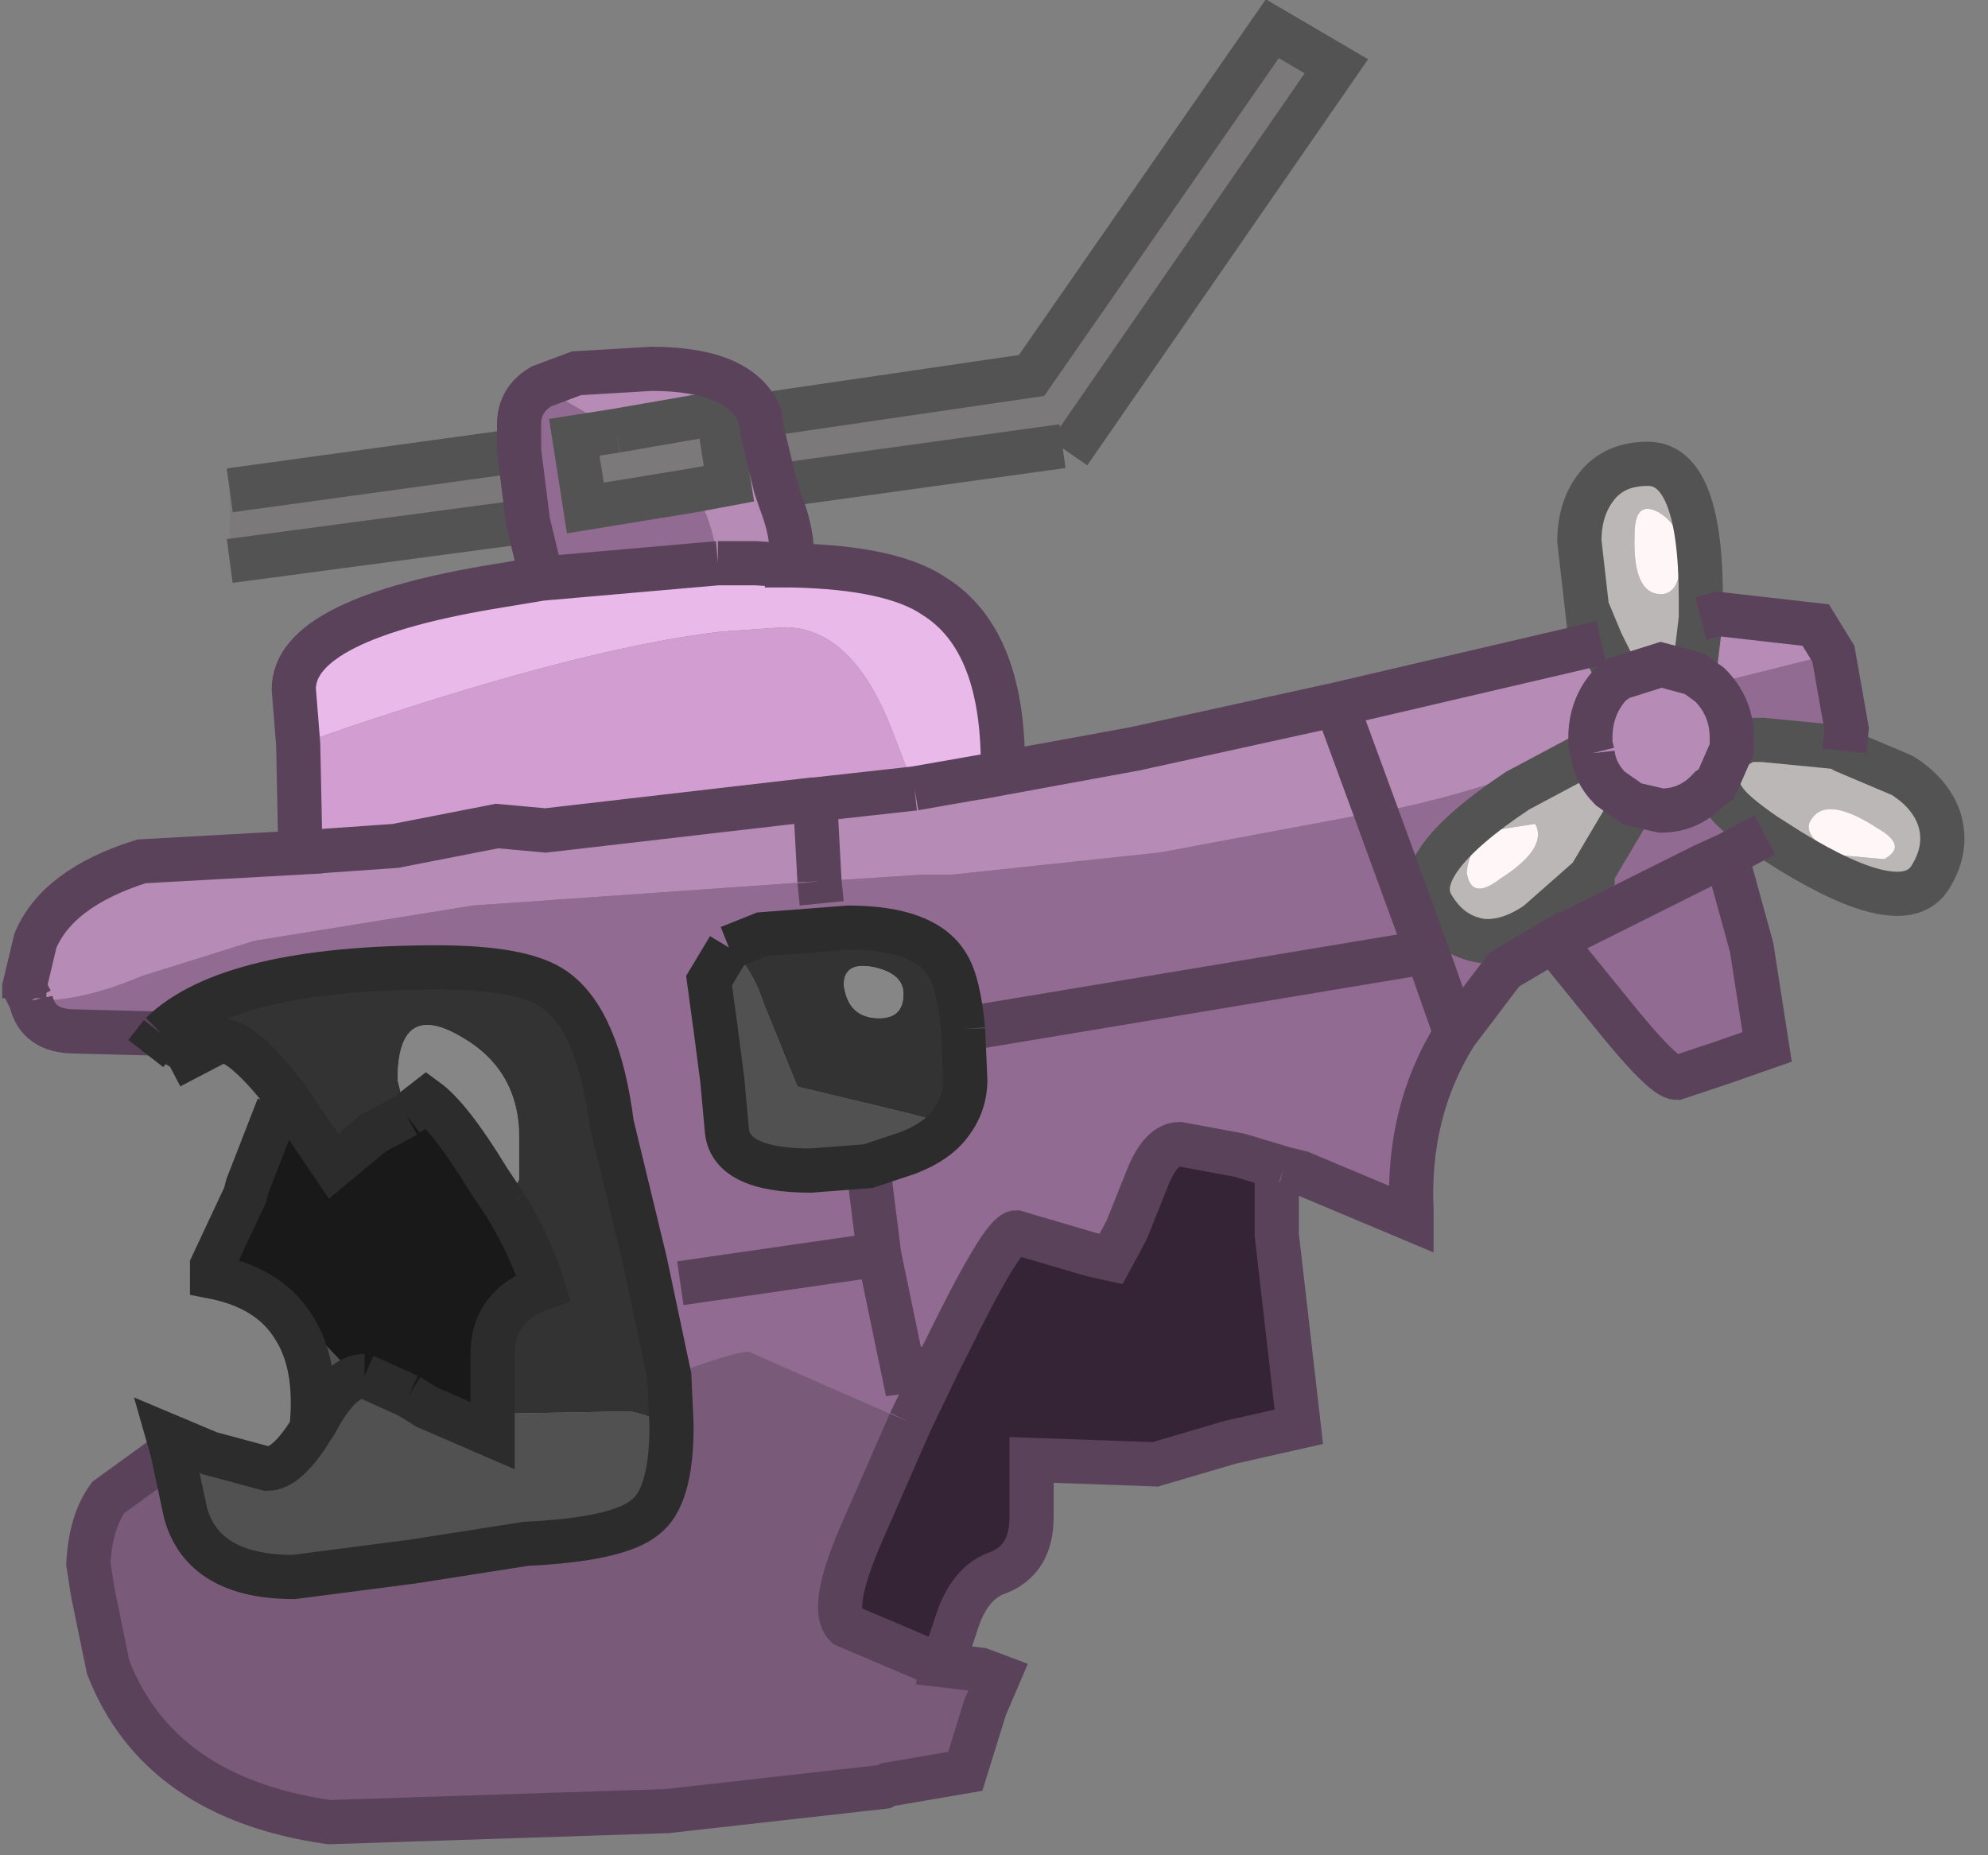 <?xml version="1.0" encoding="utf-8"?>
<svg version="1.1" id="Layer_1"
xmlns="http://www.w3.org/2000/svg"
xmlns:xlink="http://www.w3.org/1999/xlink"
xmlns:author="http://www.sothink.com"
width="45px" height="42px"
xml:space="preserve">
<rect width="100%" height="100%" fill="#808080" stroke="none"/>
<g id="140" transform="matrix(1, 0, 0, 1, 22.25, 27.1)">
<path style="fill:#7B7979;fill-opacity:1" d="M-5,-17.35L-5.05 -17.7L1.1 -18.6L6.55 -26.45L8 -25.6L1.95 -16.85L1.8 -17L-4.7 -16.1L-5 -17.35M-10.3,-15.3L-17.05 -14.4L-17.05 -14.95L-17.05 -16L-10.5 -16.9L-10.3 -15.3M-8.3,-17.35L-6 -17.75L-5.75 -16.15L-6.55 -16L-9 -15.6L-9.25 -17.2L-8.3 -17.35" />
<path style="fill:#B68CB6;fill-opacity:1" d="M-10,-18.35L-9.2 -18.65L-7.5 -18.75Q-5.5 -18.75 -5.05 -17.7L-5 -17.35L-4.7 -16.1L-4.6 -15.8Q-4.25 -14.9 -4.35 -14.3L-5.15 -14.35L-6 -14.35Q-6.1 -15.2 -6.45 -15.85L-6.55 -16L-5.75 -16.15L-6 -17.75L-8.3 -17.35L-10 -18.35M-1.55,-9.25L0.45 -9.6L3.45 -10.15L8 -11.15L14 -12.55L14.4 -11.75L15.35 -12.05L16.1 -11.85L16.25 -13.1L16.65 -13.2L18.85 -12.95L19.25 -12.3L16.45 -11.6Q16.95 -11.1 16.95 -10.4L16.95 -10.15L16.6 -9.35L16.45 -9.25Q16 -8.75 15.35 -8.75L14.7 -8.9L14.2 -9.25Q13.85 -9.6 13.8 -10.05L13.75 -10.25Q11.5 -9.2 8.9 -8.7L8.55 -8.65L4 -7.8L-0.7 -7.3L-1.35 -7.3L-3.7 -7.15L-11.55 -6.6L-16.5 -5.8L-19.05 -5Q-20.35 -4.45 -21.35 -4.45L-21.55 -4.45L-21.7 -4.75L-21.45 -5.8Q-20.95 -7 -19.05 -7.6L-15.45 -7.8L-13.3 -7.95L-11 -8.4L-9.9 -8.3L-3.85 -9L-3.8 -9L-1.55 -9.25" />
<path style="fill:#916B91;fill-opacity:1" d="M16.95,-10.4Q16.95 -11.1 16.45 -11.6L19.25 -12.3L19.55 -10.6L19.5 -10.1L19.25 -10.25L19.2 -10.2L17.65 -10.35L17.3 -10.35L16.95 -10.15L16.95 -10.4M-1.65,5.1L-2 4.95L-3.6 4.25L-5.3 3.5Q-5.65 3.5 -7.1 4.05L-7.65 1.45L-8.4 -1.65Q-8.7 -4 -9.7 -4.7Q-10.4 -5.2 -12.35 -5.2Q-17.05 -5.2 -18.6 -3.7L-20.55 -3.75Q-21.4 -3.75 -21.55 -4.45L-21.35 -4.45Q-20.35 -4.45 -19.05 -5L-16.5 -5.8L-11.55 -6.6L-3.7 -7.15L-1.35 -7.3L-0.7 -7.3L4 -7.8L8.55 -8.65L8.9 -8.7Q11.5 -9.2 13.75 -10.25L13.8 -10.05L13.6 -10L12.1 -9.2Q9.55 -7.5 10.2 -6.55Q10.6 -5.9 11.3 -5.8Q11.9 -5.75 12.55 -6.2L13.8 -7.3L13.8 -7.35L14.6 -8.7L14.7 -8.9L15.35 -8.75Q16 -8.75 16.45 -9.25L16.6 -9.35Q16.65 -9.15 16.85 -8.9Q17.05 -8.65 17.7 -8.2L16.85 -7.75L16.3 -7.5L16.85 -7.65L17.4 -5.65L17.75 -3.4L16.75 -3.05L15.7 -2.7Q15.4 -2.7 14.2 -4.2L12.9 -5.8L11.8 -5.15L10.7 -3.7Q9.6 -1.95 9.7 0.3L9.7 0.5L7.2 -0.55L6.8 -0.65L5.8 -0.95L4.45 -1.2Q4.05 -1.2 3.75 -0.5L3.25 0.75L2.9 1.4L2.45 1.3L0.75 0.8Q0.45 0.8 -0.8 3.35L-1.05 3.85L-1.65 5.1M-10.5,-16.9L-10.5 -17.5Q-10.5 -18.05 -10 -18.35L-8.3 -17.35L-9.25 -17.2L-9 -15.6L-6.55 -16L-6.45 -15.85Q-6.1 -15.2 -6 -14.35L-10 -14L-10 -14.05L-10.3 -15.3L-10.5 -16.9M-0.45,-3.8Q-0.55 -4.85 -0.8 -5.25Q-1.3 -6.1 -3.05 -6.1L-5 -5.95L-5.75 -5.65L-6.2 -4.9L-6.05 -3.8L-5.9 -2.65L-5.8 -1.55Q-5.75 -0.6 -3.9 -0.6L-2.6 -0.7L-1.7 -1Q-1.05 -1.25 -0.75 -1.65Q-0.4 -2.1 -0.4 -2.65L-0.45 -3.8" />
<path style="fill:#795A79;fill-opacity:1" d="M-7.05,5.2L-7.05 5.15L-7.1 4.05Q-5.65 3.5 -5.3 3.5L-3.6 4.25L-2 4.95L-1.65 5.1L-2.7 7.5Q-3.5 9.3 -3.1 9.7L-1.1 10.55L-0.9 10.6L-0.05 10.7L0.35 10.85L0.05 11.55L-0.4 13L-2.15 13.3L-2.25 13.35L-7.15 13.9L-14.8 14.15Q-18.65 13.6 -19.8 10.65L-20.15 8.95L-20.25 8.3Q-20.2 7.35 -19.8 6.8L-18.35 5.75L-18.05 7.15Q-17.65 8.6 -15.6 8.6L-12.9 8.25L-10.35 7.85Q-8.25 7.75 -7.65 7.25Q-7.05 6.8 -7.05 5.2" />
<path style="fill:#9F7A9F;fill-opacity:1" d="M-21.55,-4.45L-21.7 -4.5L-21.7 -4.75L-21.55 -4.45" />
<path style="fill:#E9BAE9;fill-opacity:1" d="M-15.6,-11.5Q-15.6 -13.1 -10.9 -13.85L-10 -14L-6 -14.35L-5.15 -14.35L-4.35 -14.3L-4.3 -14.3Q-2.05 -14.25 -1.1 -13.6Q0.5 -12.6 0.45 -9.6L-1.55 -9.25L-2.05 -10.55Q-2.95 -12.9 -4.5 -12.9L-5.95 -12.8Q-9.3 -12.4 -15.2 -10.35L-15.6 -11.5" />
<path style="fill:#D29ED2;fill-opacity:1" d="M-3.8,-9L-3.85 -9L-9.9 -8.3L-11 -8.4L-13.3 -7.95L-15.45 -7.8L-15.5 -10.25L-15.2 -10.35Q-9.3 -12.4 -5.95 -12.8L-4.5 -12.9Q-2.95 -12.9 -2.05 -10.55L-1.55 -9.25L-3.8 -9" />
<path style="fill:#705470;fill-opacity:1" d="M-15.2,-10.35L-15.5 -10.25L-15.6 -11.5L-15.2 -10.35" />
<path style="fill:#333333;fill-opacity:1" d="M-10.8,0.2L-10.5 -0.4L-10.5 -1.35Q-10.5 -2.9 -11.85 -3.65Q-13.25 -4.45 -13.25 -2.65L-13.05 -1.85L-13.8 -1.45L-14.7 -0.7L-15.75 -2.25Q-16.75 -3.55 -17.25 -3.55L-18.4 -2.95L-18.95 -3.25L-18.6 -3.7Q-17.05 -5.2 -12.35 -5.2Q-10.4 -5.2 -9.7 -4.7Q-8.7 -4 -8.4 -1.65L-7.65 1.45L-7.1 4.05L-7.05 5.15L-7.05 5.2Q-7.5 4.95 -8 4.85L-10.65 4.9L-11.1 4.85L-11.1 3.55Q-11.1 2.45 -9.95 2.05Q-10.2 1.2 -10.8 0.2M-0.4,-2.65Q-0.4 -2.1 -0.75 -1.65L-1.7 -1.9L-4.2 -2.5L-4.95 -4.35Q-5.25 -5.25 -5.75 -5.65L-5 -5.95L-3.05 -6.1Q-1.3 -6.1 -0.8 -5.25Q-0.55 -4.85 -0.45 -3.8L-0.4 -2.65M-2.45,-5.2Q-3.15 -5.35 -3.15 -4.8Q-3.05 -4.05 -2.35 -4.05Q-1.8 -4.05 -1.8 -4.6Q-1.8 -5.05 -2.45 -5.2" />
<path style="fill:#191919;fill-opacity:1" d="M-9.95,2.05Q-11.1 2.45 -11.1 3.55L-11.1 4.85L-12.7 4.6L-13 4.5L-14 4.05L-14.55 3.7L-15.4 2.8L-15.6 2.95Q-16.15 2.05 -17.45 1.8L-17.45 1.55L-16.7 -0.05L-16.65 -0.25L-15.95 -2.05L-15.75 -2.25L-14.7 -0.7L-13.8 -1.45L-13.05 -1.85L-12.6 -2.2Q-12.05 -1.8 -11.2 -0.4L-10.8 0.2Q-10.2 1.2 -9.95 2.05" />
<path style="fill:#878686;fill-opacity:1" d="M-13.25,-2.65Q-13.25 -4.45 -11.85 -3.65Q-10.5 -2.9 -10.5 -1.35L-10.5 -0.4L-10.8 0.2L-11.2 -0.4Q-12.05 -1.8 -12.6 -2.2L-13.05 -1.85L-13.25 -2.65M-1.8,-4.6Q-1.8 -4.05 -2.35 -4.05Q-3.05 -4.05 -3.15 -4.8Q-3.15 -5.35 -2.45 -5.2Q-1.8 -5.05 -1.8 -4.6" />
<path style="fill:#515151;fill-opacity:1" d="M-11.1,4.85L-10.65 4.9L-8 4.85Q-7.5 4.95 -7.05 5.2Q-7.05 6.8 -7.65 7.25Q-8.25 7.75 -10.35 7.85L-12.9 8.25L-15.6 8.6Q-17.65 8.6 -18.05 7.15L-18.35 5.75L-18.45 5.4L-17.5 5.8L-16.2 6.15Q-15.75 6.15 -15.2 5.25Q-15.05 3.8 -15.6 2.95L-15.4 2.8L-14.55 3.7L-14 4.05L-13 4.5L-12.7 4.6L-11.1 4.85M-4.95,-4.35L-4.2 -2.5L-1.7 -1.9L-0.75 -1.65Q-1.05 -1.25 -1.7 -1L-2.6 -0.7L-3.9 -0.6Q-5.75 -0.6 -5.8 -1.55L-5.9 -2.65L-6.05 -3.8L-6.2 -4.9L-5.75 -5.65Q-5.25 -5.25 -4.95 -4.35" />
<path style="fill:#BBB7B7;fill-opacity:1" d="M16.1,-11.85L15.35 -12.05L14.4 -11.75L14 -12.55L13.75 -13.15L13.7 -13.1L13.5 -14.85Q13.5 -15.6 13.9 -16.1Q14.3 -16.6 15.05 -16.6Q16.25 -16.6 16.25 -13.55L16.25 -13.1L16.1 -11.85M16.85,-8.9Q16.65 -9.15 16.6 -9.35L16.95 -10.15L17.3 -10.35L17.65 -10.35L19.2 -10.2L19.25 -10.25L19.5 -10.1L20.8 -9.55Q21.45 -9.15 21.65 -8.55Q21.85 -7.9 21.45 -7.25Q20.85 -6.25 18.25 -7.85L17.7 -8.2Q17.05 -8.65 16.85 -8.9M15.8,-14.55Q15.8 -15.2 15.3 -15.5Q14.75 -15.8 14.75 -15Q14.7 -13.65 15.35 -13.65Q15.8 -13.65 15.8 -14.55M14.2,-9.25L14.7 -8.9L14.6 -8.7L13.8 -7.35L13.8 -7.3L12.55 -6.2Q11.9 -5.75 11.3 -5.8Q10.6 -5.9 10.2 -6.55Q9.55 -7.5 12.1 -9.2L13.6 -10L13.8 -10.05Q13.85 -9.6 14.2 -9.25M19.3,-7.75L20.4 -7.65Q20.95 -7.95 20.25 -8.35Q19.1 -9.1 18.75 -8.55Q18.5 -8.2 19.3 -7.75M12.5,-8.45L11.55 -8.3Q11 -7.95 10.95 -7.35Q11.05 -6.7 11.7 -7.2Q12.8 -7.9 12.5 -8.45" />
<path style="fill:#FFF7F7;fill-opacity:1" d="M15.35,-13.65Q14.7 -13.65 14.75 -15Q14.75 -15.8 15.3 -15.5Q15.8 -15.2 15.8 -14.55Q15.8 -13.65 15.35 -13.65M18.75,-8.55Q19.1 -9.1 20.25 -8.35Q20.95 -7.95 20.4 -7.65L19.3 -7.75Q18.5 -8.2 18.75 -8.55M11.7,-7.2Q11.05 -6.7 10.95 -7.35Q11 -7.95 11.55 -8.3L12.5 -8.45Q12.8 -7.9 11.7 -7.2" />
<path style="fill:#352435;fill-opacity:1" d="M-1.1,10.55L-3.1 9.7Q-3.5 9.3 -2.7 7.5L-1.65 5.1L-1.05 3.85L-0.8 3.35Q0.45 0.8 0.75 0.8L2.45 1.3L2.9 1.4L3.25 0.75L3.75 -0.5Q4.05 -1.2 4.45 -1.2L5.8 -0.95L6.8 -0.65L6.65 -0.35L6.65 0.85L7.15 5.2L5.6 5.55L3.9 6.05L1.1 5.95L1.1 7.25Q1.1 8.2 0.35 8.5Q-0.25 8.7 -0.55 9.5L-0.85 10.4L-0.9 10.6L-1.1 10.55" />
<path style="fill:none;stroke-width:1;stroke-linecap:butt;stroke-linejoin:miter;stroke-miterlimit:3;stroke:#545353;stroke-opacity:1" d="M-5.05,-17.7L1.1 -18.6L6.55 -26.45L8 -25.6L1.95 -16.85M1.8,-17L-4.7 -16.1M14.4,-11.75L14 -12.55L13.75 -13.15L13.7 -13.1L13.5 -14.85Q13.5 -15.6 13.9 -16.1Q14.3 -16.6 15.05 -16.6Q16.25 -16.6 16.25 -13.55L16.25 -13.1M16.95,-10.15L17.3 -10.35L17.65 -10.35L19.2 -10.2L19.25 -10.25L19.5 -10.1L20.8 -9.55Q21.45 -9.15 21.65 -8.55Q21.85 -7.9 21.45 -7.25Q20.85 -6.25 18.25 -7.85L17.7 -8.2M-10.3,-15.3L-17.05 -14.4M-17.05,-16L-10.5 -16.9M16.6,-9.35Q16.65 -9.15 16.85 -8.9Q17.05 -8.65 17.7 -8.2M16.1,-11.85L16.25 -13.1M14.7,-8.9L14.6 -8.7L13.8 -7.35L13.8 -7.3L12.55 -6.2Q11.9 -5.75 11.3 -5.8Q10.6 -5.9 10.2 -6.55Q9.55 -7.5 12.1 -9.2L13.6 -10L13.8 -10.05M-8.3,-17.35L-6 -17.75L-5.75 -16.15L-6.55 -16L-9 -15.6L-9.25 -17.2L-8.3 -17.35" />
<path style="fill:none;stroke-width:1;stroke-linecap:butt;stroke-linejoin:miter;stroke-miterlimit:3;stroke:#5B425B;stroke-opacity:1" d="M-21.7,-4.5L-21.7 -4.75L-21.45 -5.8Q-20.95 -7 -19.05 -7.6L-15.45 -7.8L-15.5 -10.25L-15.6 -11.5Q-15.6 -13.1 -10.9 -13.85L-10 -14L-10 -14.05L-10.3 -15.3L-10.5 -16.9L-10.5 -17.5Q-10.5 -18.05 -10 -18.35L-9.2 -18.65L-7.5 -18.75Q-5.5 -18.75 -5.05 -17.7L-5 -17.35L-4.7 -16.1L-4.6 -15.8Q-4.25 -14.9 -4.35 -14.3L-4.3 -14.3Q-2.05 -14.25 -1.1 -13.6Q0.5 -12.6 0.45 -9.6L3.45 -10.15L8 -11.15L14 -12.55M16.25,-13.1L16.65 -13.2L18.85 -12.95L19.25 -12.3L19.55 -10.6L19.5 -10.1M17.7,-8.2L16.85 -7.75L16.3 -7.5L12.9 -5.8M16.85,-7.65L17.4 -5.65L17.75 -3.4L16.75 -3.05L15.7 -2.7Q15.4 -2.7 14.2 -4.2L12.9 -5.8L11.8 -5.15L10.7 -3.7Q9.6 -1.95 9.7 0.3L9.7 0.5L7.2 -0.55L6.8 -0.65M6.65,-0.35L6.65 0.85L7.15 5.2L5.6 5.55L3.9 6.05L1.1 5.95L1.1 7.25Q1.1 8.2 0.35 8.5Q-0.25 8.7 -0.55 9.5L-0.85 10.4L-0.9 10.6L-0.05 10.7L0.35 10.85L0.05 11.55L-0.4 13L-2.15 13.3L-2.25 13.35L-7.15 13.9L-14.8 14.15Q-18.65 13.6 -19.8 10.65L-20.15 8.95L-20.25 8.3Q-20.2 7.35 -19.8 6.8L-18.35 5.75M-18.6,-3.7L-20.55 -3.75Q-21.4 -3.75 -21.55 -4.45M8.9,-8.7L8 -11.15M13.8,-10.05L13.75 -10.25L13.75 -10.4Q13.75 -11.1 14.2 -11.6L14.4 -11.75L15.35 -12.05L16.1 -11.85L16.45 -11.6Q16.95 -11.1 16.95 -10.4L16.95 -10.15L16.6 -9.35L16.45 -9.25Q16 -8.75 15.35 -8.75L14.7 -8.9L14.2 -9.25Q13.85 -9.6 13.8 -10.05M-1.65,5.1L-1.05 3.85L-0.8 3.35Q0.45 0.8 0.75 0.8L2.45 1.3L2.9 1.4L3.25 0.75L3.75 -0.5Q4.05 -1.2 4.45 -1.2L5.8 -0.95L6.8 -0.65M8.9,-8.7L10.05 -5.55L10.7 -3.7M-3.7,-7.15L-3.8 -9L-3.85 -9L-9.9 -8.3L-11 -8.4L-13.3 -7.95L-15.45 -7.8M-21.7,-4.75L-21.55 -4.45M-6,-14.35L-5.15 -14.35L-4.35 -14.3M-6,-14.35L-10 -14M-1.55,-9.25L0.45 -9.6M-3.7,-7.15L-3.65 -6.65M-1.55,-9.25L-3.8 -9M-0.45,-3.8L10.05 -5.55M-1.05,3.85L-1.8 3.95L-2.35 1.3L-6.85 1.95M-1.65,5.1L-2.7 7.5Q-3.5 9.3 -3.1 9.7L-1.1 10.55L-0.9 10.6M-2.6,-0.7L-2.35 1.3" />
<path style="fill:none;stroke-width:1;stroke-linecap:butt;stroke-linejoin:miter;stroke-miterlimit:3;stroke:#2C2C2C;stroke-opacity:1" d="M-18.35,5.75L-18.45 5.4L-17.5 5.8L-16.2 6.15Q-15.75 6.15 -15.2 5.25Q-15.05 3.8 -15.6 2.95Q-16.15 2.05 -17.45 1.8L-17.45 1.55L-16.7 -0.05L-16.65 -0.25L-15.95 -2.05M-13.05,-1.85L-13.8 -1.45L-14.7 -0.7L-15.75 -2.25Q-16.75 -3.55 -17.25 -3.55L-18.4 -2.95M-18.95,-3.25L-18.6 -3.7M-13.05,-1.85L-12.6 -2.2Q-12.05 -1.8 -11.2 -0.4L-10.8 0.2M-18.35,5.75L-18.05 7.15Q-17.65 8.6 -15.6 8.6L-12.9 8.25L-10.35 7.85Q-8.25 7.75 -7.65 7.25Q-7.05 6.8 -7.05 5.2L-7.05 5.15L-7.1 4.05L-7.65 1.45L-8.4 -1.65Q-8.7 -4 -9.7 -4.7Q-10.4 -5.2 -12.35 -5.2Q-17.05 -5.2 -18.6 -3.7M-5.75,-5.65L-6.2 -4.9L-6.05 -3.8L-5.9 -2.65L-5.8 -1.55Q-5.75 -0.6 -3.9 -0.6L-2.6 -0.7L-1.7 -1Q-1.05 -1.25 -0.75 -1.65Q-0.4 -2.1 -0.4 -2.65L-0.45 -3.8M-5.75,-5.65L-5 -5.95L-3.05 -6.1Q-1.3 -6.1 -0.8 -5.25Q-0.55 -4.85 -0.45 -3.8M-14,4.05L-13 4.5M-11.1,4.85L-11.1 3.55Q-11.1 2.45 -9.95 2.05Q-10.2 1.2 -10.8 0.2M-14,4.05Q-14.55 4.05 -15.1 5.1L-15.2 5.25M-11.1,4.85L-11.1 5.4L-12.6 4.75L-13 4.5" />
</g>
</svg>
